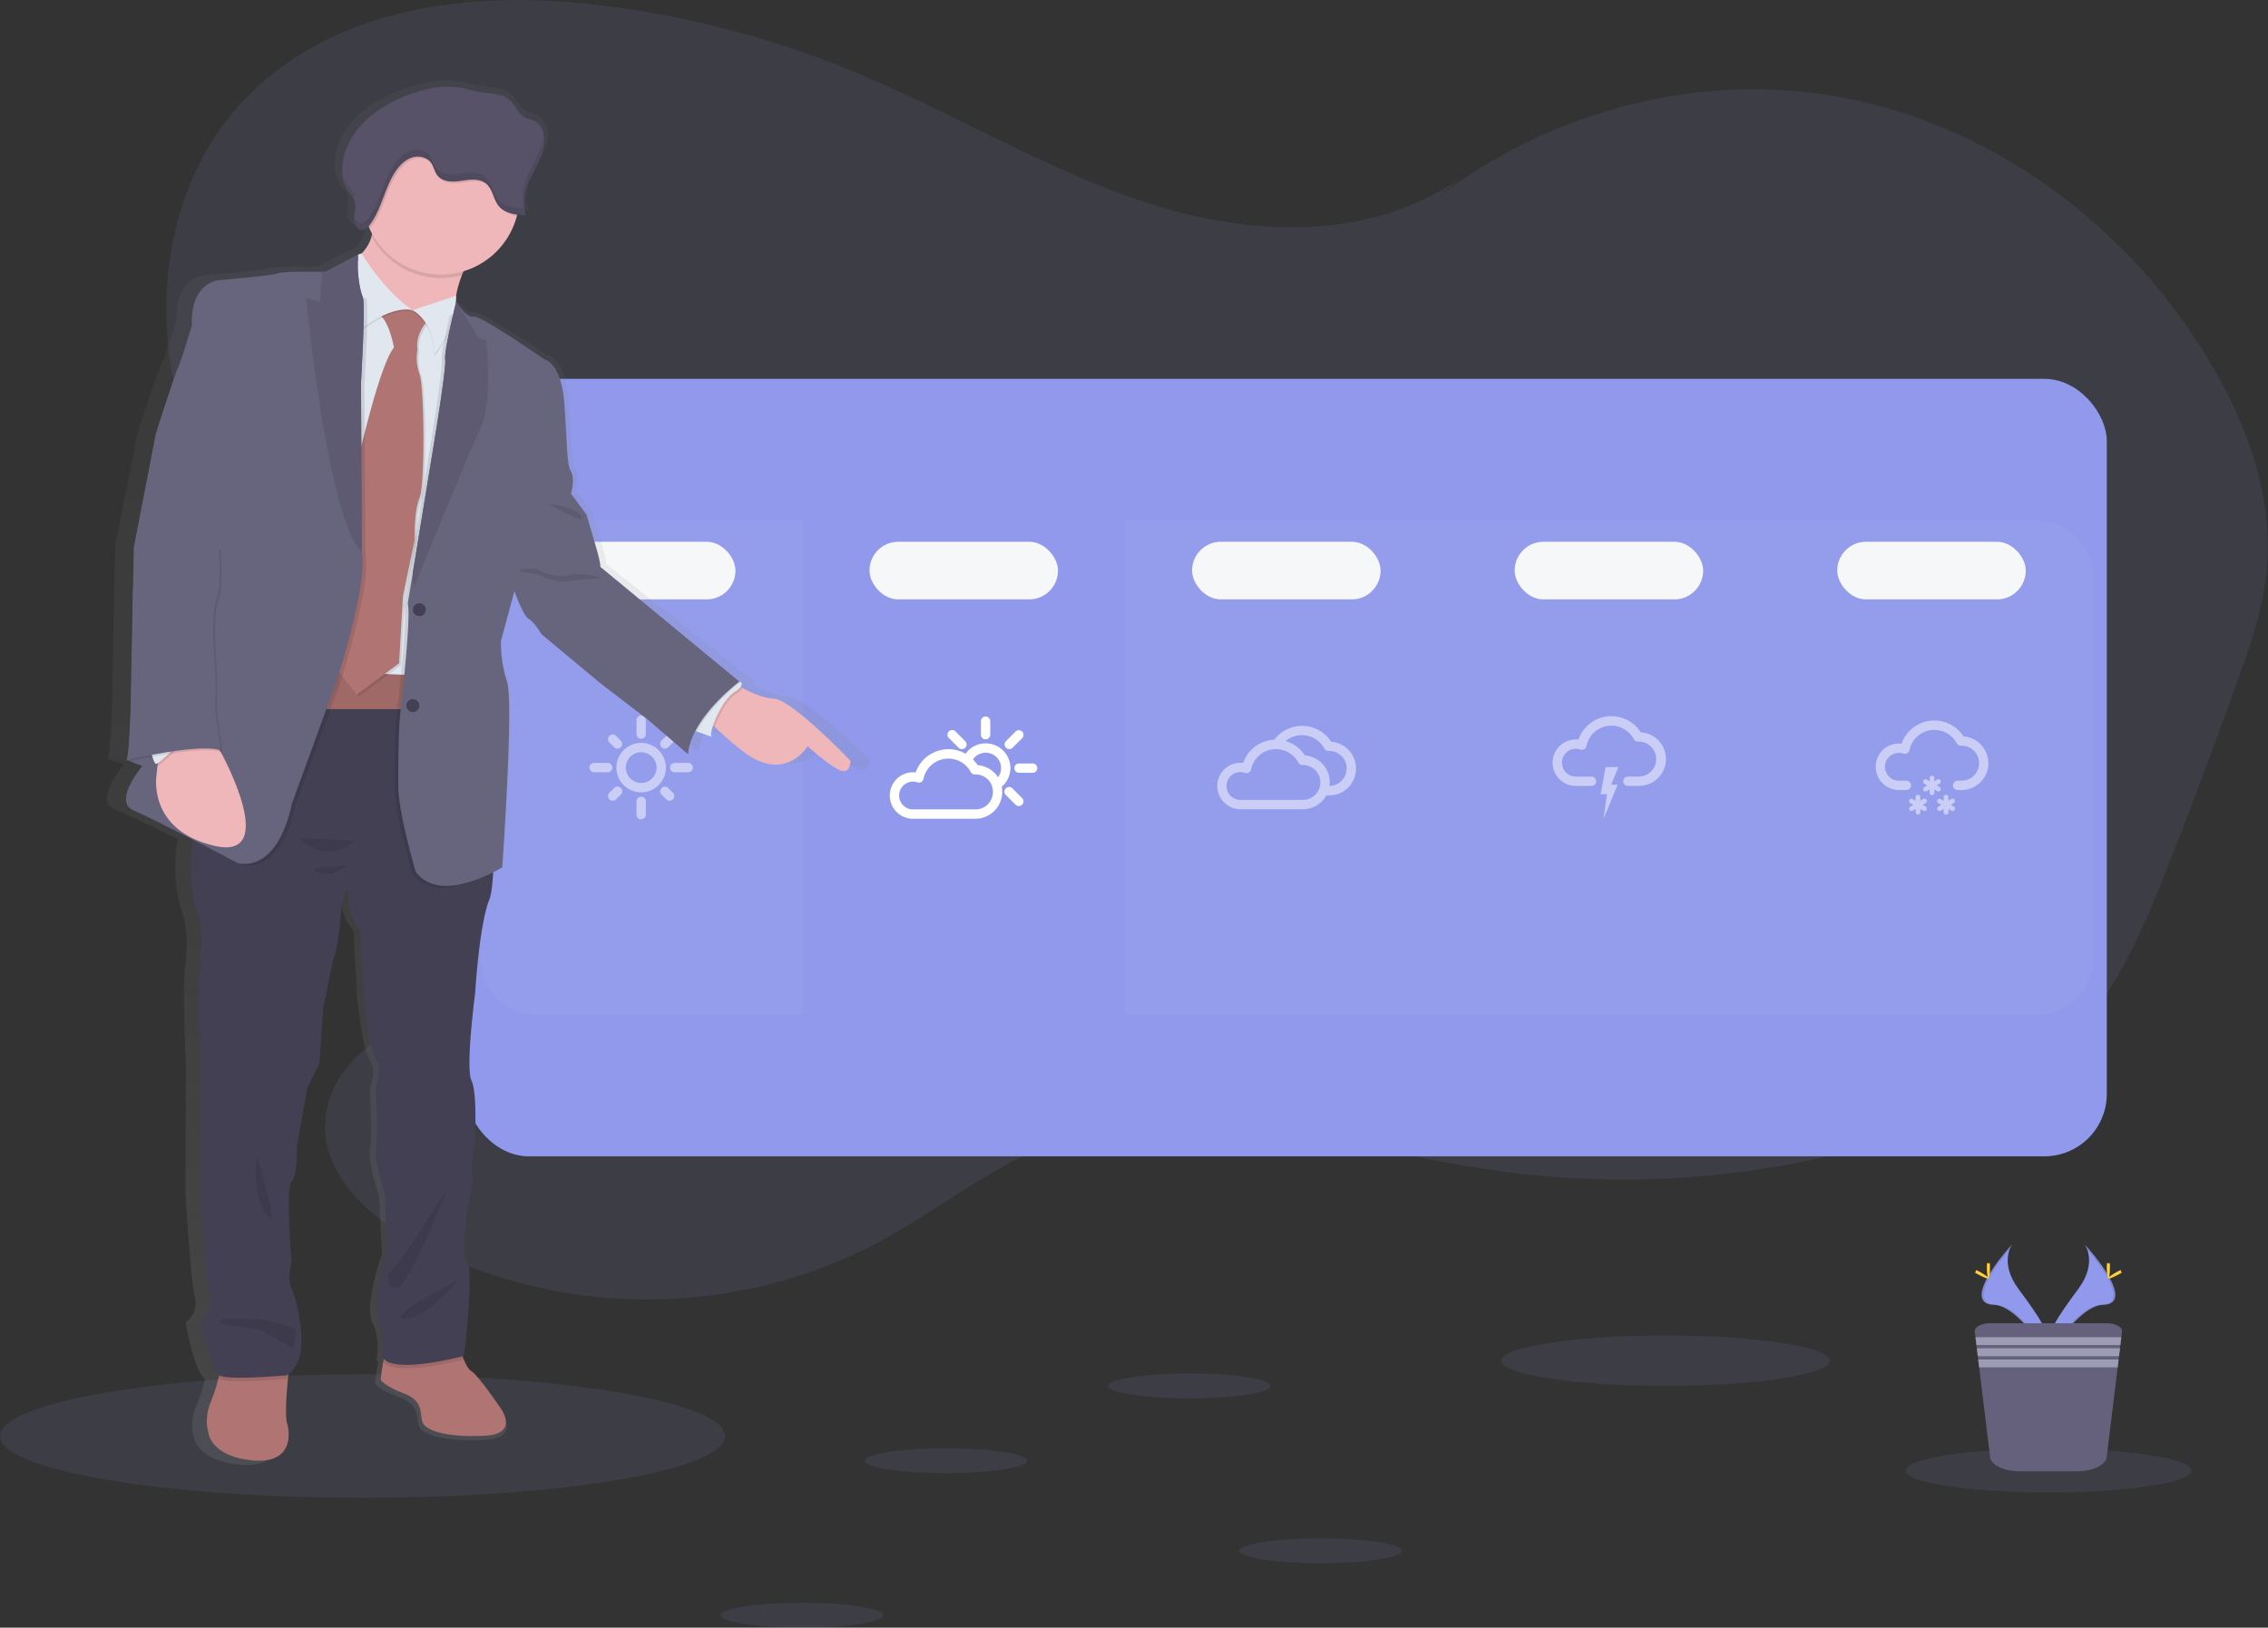 <svg id="119ba5e1-a42c-45e9-aad3-66da0c829769" data-name="Layer 1" xmlns="http://www.w3.org/2000/svg" xmlns:xlink="http://www.w3.org/1999/xlink" width="1101.15" height="790.45" viewBox="0 0 1101.15 790.45"><rect x="0" y="0" width="1101.15" height="790.45" fill="#333333" stroke="none"/><defs><linearGradient id="d34c74f8-f327-4968-abe7-f899c70f6e3c" x1="286.48" y1="766.2" x2="286.48" y2="93.7" gradientUnits="userSpaceOnUse"><stop offset="0" stop-color="gray" stop-opacity="0.25"/><stop offset="0.54" stop-color="gray" stop-opacity="0.12"/><stop offset="1" stop-color="gray" stop-opacity="0.1"/></linearGradient></defs><title>weather</title><path d="M758.6,141.21c-43.78,30.47-100.57,28.5-150.34,12.65s-95.48-44.09-144-64.16A470.28,470.28,0,0,0,337.8,56.92c-61.8-7-130.81,1.53-173.87,50.8-47.95,54.87-44.27,153.82,7.59,204.19,26.38,25.62,60.93,38.19,91,58.19s58,53.22,55.45,91.83c-2.38,35.74-30,63.16-58.57,80.37-22.08,13.3-49.29,27.82-51.95,55.37-2.57,26.65,20.3,47.54,42.14,59.41,71.25,38.75,159,38.38,230-1,25.32-14,48.6-32.71,75.15-43.65,69.73-28.73,146.56.19,220.39,10.76a443.07,443.07,0,0,0,187.44-13.56c36.57-10.74,73.27-27.15,98.95-57.73,18.52-22,30.06-49.95,40.9-77.5q17.32-44.08,33.31-88.78c6.39-17.89,12.69-36.12,14.34-55.26,3-34.69-9.62-69-26.79-98.24-40.77-69.49-109.45-118.36-183.78-130.77s-153.09,11.83-210.77,64.88" transform="translate(-49.43 -54.77)" fill="#9099eb" opacity="0.1"/><ellipse cx="176" cy="697.43" rx="176" ry="29.99" fill="#9099eb" opacity="0.1"/><rect x="226.43" y="183.98" width="796.46" height="377.59" rx="30.34" ry="30.34" fill="#9099eb"/><g opacity="0.2"><path d="M439.1,547.7H310.29a27.94,27.94,0,0,1-27.94-27.94V335.35a27.93,27.93,0,0,1,27.94-27.94H439.1Z" transform="translate(-49.43 -54.77)" fill="#fff" opacity="0.2"/></g><g opacity="0.2"><path d="M1037.87,547.7H909.07V307.41h128.8a27.93,27.93,0,0,1,27.94,27.94V519.76A27.94,27.94,0,0,1,1037.87,547.7Z" transform="translate(-49.43 -54.77)" fill="#fff" opacity="0.2"/></g><g opacity="0.2"><rect x="702.9" y="252.63" width="156.74" height="240.29" fill="#fff" opacity="0.2"/></g><g opacity="0.2"><rect x="546.16" y="252.63" width="156.74" height="240.29" fill="#fff" opacity="0.2"/></g><g opacity="0.2"><rect x="389.42" y="252.63" width="156.74" height="240.29" fill="#9099eb" opacity="0.2"/></g><path d="M527.94,413.82a2.27,2.27,0,0,1-2.27-2.27V405a2.27,2.27,0,1,1,4.54,0v6.57A2.27,2.27,0,0,1,527.94,413.82Z" transform="translate(-49.43 -54.77)" fill="#fff"/><path d="M516.44,418.58a2.26,2.26,0,0,1-1.6-.66l-4.64-4.65a2.27,2.27,0,1,1,3.2-3.21l4.65,4.65a2.27,2.27,0,0,1-1.61,3.87Z" transform="translate(-49.43 -54.77)" fill="#fff"/><path d="M544.09,446.22a2.28,2.28,0,0,1-1.61-.66l-4.64-4.65a2.27,2.27,0,1,1,3.21-3.2l4.64,4.64a2.27,2.27,0,0,1-1.6,3.87Z" transform="translate(-49.43 -54.77)" fill="#fff"/><path d="M550.77,430.08H544.2a2.27,2.27,0,0,1,0-4.54h6.57a2.27,2.27,0,0,1,0,4.54Z" transform="translate(-49.43 -54.77)" fill="#fff"/><path d="M539.44,418.58a2.27,2.27,0,0,1-1.6-3.87l4.64-4.65a2.27,2.27,0,1,1,3.21,3.21l-4.64,4.65A2.3,2.3,0,0,1,539.44,418.58Z" transform="translate(-49.43 -54.77)" fill="#fff"/><path d="M540,427.81a12,12,0,0,0-21.77-7A16.87,16.87,0,0,0,494,429.89a11.34,11.34,0,0,0-3.89.23,11.3,11.3,0,0,0-8.38,13.58,11.27,11.27,0,0,0,11,8.69H523a13.31,13.31,0,0,0,3-.35,13.05,13.05,0,0,0,9.79-15.19A12,12,0,0,0,540,427.81Zm-15,19.81a8.08,8.08,0,0,1-2,.23H492.68a6.75,6.75,0,0,1-1.55-13.31,6.86,6.86,0,0,1,1.56-.19,6.6,6.6,0,0,1,2.15.36,2.29,2.29,0,0,0,1.86-.18,2.26,2.26,0,0,0,1.09-1.51,12.34,12.34,0,0,1,22.89-3.45.31.31,0,0,1,.05.1,2.3,2.3,0,0,0,2.07,1.19h.25a8.46,8.46,0,0,1,7.24,4,8.78,8.78,0,0,1,1,2.5,9.19,9.19,0,0,1,.23,1.87A8.51,8.51,0,0,1,525,447.62Zm6.08-18.54a13.2,13.2,0,0,0-7-2.73,16.79,16.79,0,0,0-2.25-2.78A7.47,7.47,0,1,1,534,432.23,13.08,13.08,0,0,0,531.08,429.08Z" transform="translate(-49.43 -54.77)" fill="#fff"/><g opacity="0.5"><path d="M707.44,425a13,13,0,0,0-11.69-10,16.87,16.87,0,0,0-27.63-1A16.87,16.87,0,0,0,653,425.26a11.29,11.29,0,1,0-1.29,22.51H682a13.29,13.29,0,0,0,3-.35,13.05,13.05,0,0,0,8.38-6.34h1.34a13.31,13.31,0,0,0,3-.35A13.06,13.06,0,0,0,707.44,425Zm-19.77,16A8.5,8.5,0,0,1,684,443a8.76,8.76,0,0,1-2,.23H651.66a6.75,6.75,0,0,1-1.55-13.32,6.87,6.87,0,0,1,3,0,5.94,5.94,0,0,1,.72.21,2.29,2.29,0,0,0,3-1.7,12.37,12.37,0,0,1,12.08-9.83,11.8,11.8,0,0,1,1.69.12,12.34,12.34,0,0,1,9.17,6.36,2.24,2.24,0,0,0,2.06,1.19H682a8.5,8.5,0,0,1,5.63,14.85Zm9-4.77a8.18,8.18,0,0,1-1.77.23,12.86,12.86,0,0,0-.23-4.81,13,13,0,0,0-11.69-10,16.88,16.88,0,0,0-9.32-7,12.32,12.32,0,0,1,18.74,3.62,2.26,2.26,0,0,0,2.07,1.19h.25a8.5,8.5,0,0,1,2,16.77Z" transform="translate(-49.43 -54.77)" fill="#fff"/></g><g opacity="0.5"><path d="M998,446.46l-1.46-.85,1.46-.84a1.14,1.14,0,0,0-1.13-2l-1.47.85V442a1.14,1.14,0,1,0-2.27,0v1.67l-1.45-.84a1.14,1.14,0,0,0-1.13,2l1.45.83-1.45.84a1.13,1.13,0,0,0-.41,1.55,1.14,1.14,0,0,0,1,.57,1,1,0,0,0,.56-.16l1.45-.83v1.69a1.14,1.14,0,0,0,2.27,0v-1.69l1.47.84a1,1,0,0,0,.56.16,1.16,1.16,0,0,0,1-.57A1.14,1.14,0,0,0,998,446.46Z" transform="translate(-49.43 -54.77)" fill="#fff"/><path d="M991.17,437l-1.46-.84,1.46-.85a1.12,1.12,0,0,0,.41-1.54,1.13,1.13,0,0,0-1.55-.42l-1.46.85v-1.68a1.14,1.14,0,0,0-2.27,0v1.67l-1.45-.83a1.13,1.13,0,1,0-1.13,2l1.45.84-1.45.83a1.13,1.13,0,0,0,.57,2.12,1.12,1.12,0,0,0,.56-.15l1.45-.84v1.7a1.14,1.14,0,0,0,2.27,0v-1.7L990,439a1.18,1.18,0,0,0,.57.15,1.14,1.14,0,0,0,.57-2.12Z" transform="translate(-49.43 -54.77)" fill="#fff"/><path d="M984.36,446.46l-1.46-.85,1.46-.84a1.14,1.14,0,0,0-1.13-2l-1.47.85V442a1.14,1.14,0,1,0-2.27,0v1.67l-1.44-.84a1.14,1.14,0,0,0-1.14,2l1.45.83-1.45.84a1.13,1.13,0,0,0-.41,1.55,1.14,1.14,0,0,0,1,.57,1.1,1.1,0,0,0,.57-.16l1.44-.83v1.69a1.14,1.14,0,0,0,2.27,0v-1.69l1.47.84a1,1,0,0,0,.56.16,1.14,1.14,0,0,0,.57-2.12Z" transform="translate(-49.43 -54.77)" fill="#fff"/><path d="M1014.44,422.4a13.05,13.05,0,0,0-11.69-10,16.88,16.88,0,0,0-30.08,3.53,11.29,11.29,0,1,0-1.29,22.51H975a2.27,2.27,0,0,0,0-4.54h-3.65a6.72,6.72,0,0,1-6.56-5.2,6.77,6.77,0,0,1,5-8.12,6.84,6.84,0,0,1,3.72.17,2.27,2.27,0,0,0,3-1.69,12.34,12.34,0,0,1,22.94-3.35,2.26,2.26,0,0,0,2.06,1.19h.26a8.5,8.5,0,0,1,2,16.77,8.74,8.74,0,0,1-2,.23h-1.89a2.27,2.27,0,0,0,0,4.54h1.89a13,13,0,0,0,12.69-16.05Z" transform="translate(-49.43 -54.77)" fill="#fff"/></g><g opacity="0.5"><path d="M848,436.1a13.29,13.29,0,0,1-3,.35h-5.17a2.27,2.27,0,0,1,0-4.54H845a8.76,8.76,0,0,0,2-.23,8.5,8.5,0,0,0-2-16.77h-.26a2.24,2.24,0,0,1-2.06-1.19,12.35,12.35,0,0,0-23,3.35,2.26,2.26,0,0,1-3,1.69,6.76,6.76,0,0,0-7.9,2.85,6.76,6.76,0,0,0,5.74,10.3h7.6a2.27,2.27,0,0,1,0,4.54h-7.6a11.29,11.29,0,0,1-9.6-17.22,11.35,11.35,0,0,1,10.89-5.29A16.87,16.87,0,0,1,846,410.41a13,13,0,0,1,2,25.69Z" transform="translate(-49.43 -54.77)" fill="#fff"/><polygon points="782.21 381.09 785.41 381.09 778.56 397.63 780.2 385.71 777.15 385.71 779.56 372.5 785.79 372.5 782.21 381.09" fill="#fff"/></g><g opacity="0.5"><path d="M360.72,413.56a2.27,2.27,0,0,1-2.26-2.27v-6.57a2.27,2.27,0,1,1,4.53,0v6.57A2.27,2.27,0,0,1,360.72,413.56Z" transform="translate(-49.43 -54.77)" fill="#fff"/><path d="M344.46,429.82h-6.57a2.27,2.27,0,0,1,0-4.54h6.57a2.27,2.27,0,0,1,0,4.54Z" transform="translate(-49.43 -54.77)" fill="#fff"/><path d="M360.72,452.65a2.27,2.27,0,0,1-2.26-2.27v-6.57a2.27,2.27,0,0,1,4.53,0v6.57A2.27,2.27,0,0,1,360.72,452.65Z" transform="translate(-49.43 -54.77)" fill="#fff"/><path d="M383.55,429.82H377a2.27,2.27,0,0,1,0-4.54h6.56a2.27,2.27,0,0,1,0,4.54Z" transform="translate(-49.43 -54.77)" fill="#fff"/><path d="M360.72,439.56a12,12,0,1,1,12-12A12,12,0,0,1,360.72,439.56Zm0-19.48a7.47,7.47,0,1,0,7.48,7.47A7.48,7.48,0,0,0,360.72,420.08Z" transform="translate(-49.43 -54.77)" fill="#fff"/><path d="M349.23,418.32a2.26,2.26,0,0,1-1.61-.66l-2.32-2.32a2.27,2.27,0,0,1,3.21-3.21l2.32,2.32a2.27,2.27,0,0,1-1.6,3.87Z" transform="translate(-49.43 -54.77)" fill="#fff"/><path d="M346.9,443.64a2.27,2.27,0,0,1-1.6-3.87l2.32-2.32a2.27,2.27,0,1,1,3.21,3.21L348.51,443A2.3,2.3,0,0,1,346.9,443.64Z" transform="translate(-49.43 -54.77)" fill="#fff"/><path d="M374.55,443.64a2.28,2.28,0,0,1-1.61-.66l-2.32-2.32a2.27,2.27,0,0,1,3.21-3.21l2.32,2.32a2.27,2.27,0,0,1-1.6,3.87Z" transform="translate(-49.43 -54.77)" fill="#fff"/><path d="M372.22,418.32a2.27,2.27,0,0,1-1.6-3.87l2.32-2.32a2.27,2.27,0,0,1,3.21,3.21l-2.32,2.32A2.28,2.28,0,0,1,372.22,418.32Z" transform="translate(-49.43 -54.77)" fill="#fff"/></g><rect x="265.53" y="263.1" width="91.54" height="28" rx="14" ry="14" fill="#f6f7f9"/><rect x="422.14" y="263.1" width="91.54" height="28" rx="14" ry="14" fill="#f6f7f9"/><rect x="578.76" y="263.1" width="91.54" height="28" rx="14" ry="14" fill="#f6f7f9"/><rect x="735.38" y="263.1" width="91.54" height="28" rx="14" ry="14" fill="#f6f7f9"/><rect x="892" y="263.1" width="91.54" height="28" rx="14" ry="14" fill="#f6f7f9"/><path d="M471.57,423.59s-29.84-29.95-39.18-30.38c-5.37-.24-11.57-2.93-15.87-5.16l-1.1-.58c1-1.31.47-2-.05-2.37a2.4,2.4,0,0,0-.55-.26l-71.14-56.2c.67-1.07-3.11-13-3.11-13l-3.78-12.43-8-10.35s2.23-7.24,0-10.86-1.77-12.14-3.33-32.79-10-21.93-10-21.93S282.76,205.58,279,206.22c-3.52.59-8.22-6.22-8.84-7.14l-.07-.1s0,.09-.06.24q.08-1.17.06-2.37h0c0-.29,0-.57,0-.86h0A49.46,49.46,0,0,1,273,186c.28-.69.56-1.34.84-1.94A39.25,39.25,0,0,0,301.1,157c.06-.23.11-.46.17-.69,1.61.2,3.24.29,4.82.35h.3a13.38,13.38,0,0,1-1.07-3.41H305a15.19,15.19,0,0,1-.19-1.77c.12.39.25.78.4,1.17a21.76,21.76,0,0,1,1.62-10.53c1.83-4.65,4.64-8.88,6.65-13.46a20.35,20.35,0,0,0,2.07-9.87,11.67,11.67,0,0,0-.91-3.56,1,1,0,0,0,0,.16c0,.25,0,.5,0,.76a9.51,9.51,0,0,0-4.64-5.65c-1.8-.88-3.91-1.1-5.58-2.21-4.93-3.26-4.65-8.54-11.22-10.24-5.28-1.37-10.87-1.35-16.2-2.78-11.5-3.06-21.22-1.15-32.34,2.79-8.32,3.33-16.44,7.6-22.72,13.93s-10.56,15-10,23.82a16.31,16.31,0,0,0,2.31,7.92c1.33,2.08,3.33,3.81,4,6.17.8,2.72-.31,5.6-.32,8.44,0,2.58,1.81,5.6,4.24,5.56a2.91,2.91,0,0,0,1-.09,4.72,4.72,0,0,0,2.18-1.51c.15.34.3.68.46,1,.38.81.8,1.61,1.25,2.38-.07.43-.15.86-.25,1.27a19.25,19.25,0,0,1-5.05,8.41,3.79,3.79,0,0,0-1.7.54h0l-.49.24-16.22,8.18-1.78,0c-5.24-.07-20.35-.19-22.67.74-2.82,1.15-30.09,3.34-30.09,3.34s-14.53.85-13.78,22c0,0-5.49,17.93-7.12,20.91s-11.26,32.07-11.26,32.07L105.42,319l-1.34,61.59s0,7-.22,15.31c-.49,13.82-1.18,25.28-2.14,27.27h0l1,.4a4,4,0,0,1-.16.46l.88-.2,6.23,2.32S94.3,443.6,105.42,448c5.49,2.17,18.5,8.46,30.27,14.27a75.86,75.86,0,0,0,3.07,38.52,63.9,63.9,0,0,1,.75,21.86c-1.77,11.07.15,47.69.15,47.69l-.15,64.16s2.37,41.16,4.45,50-4.45,12.5-4.45,12.5,4.27,24.19,9.45,27.4c-.1.47-.22,1-.35,1.47a79.79,79.79,0,0,1-3.91,11.58c-3.56,8.37-1.33,14.33-1.33,14.33s.29,11.79,21.63,14.2,20.46-12.5,18.68-18.17c-1.09-3.47-.3-14.25.49-22.11.06-.63.12-1.24.18-1.82,1.31-.84,3-2.63,5-6.45,4.14-8.23,0-28.1-3-34.63s-.3-13.63-.3-13.63-3.26-36.62,0-39.73,2.67-17,2.67-17l5.34-28.68,6.22-12.2,1.78-26.69,5-23.56s2.07-2,3.85-20.72,4.15-12.78,4.15-12.78c-.88,12.49,5.93,18.74,5.93,18.74l1.86,32.65s2.29,24.4,6.08,30.37,0,13.34,0,13.34,1.25,23.27.15,30.09,4.36,22.43,4.36,22.43l1.48,28.1s-8.89,25.26-4.74,33.5,2.08,17.88,2.08,17.88a4.17,4.17,0,0,0,.88,1.49c-.11.43-.22.87-.32,1.33a79,79,0,0,0-1.3,9.1s2.22,3,12.15,6.67,7.71,9.94,9.19,13.92,11.56,7.51,31.42,6.66,7.26-15.18,7.26-15.18-10.37-14.62-13.93-16.61c-1.23-.69-2.52-2.94-3.7-5.63-.22-.5-.43-1-.64-1.54l.83-.21s5.29-42,1.44-46,1.27-31.23,1.27-31.23,2.58-9.07,1.4-11.63,1.18-12.49,1.18-12.49,1.78-27-1.49-33.21,1.78-42.59,1.78-42.59,2.08-34.06,7.32-46.26c1-2.24,1.56-7,1.92-13.2,2.9-1.41,4.7-2.49,4.7-2.49s6-80.9,2.44-90.91A58.57,58.57,0,0,1,293,365l6.89-24.48s4.45,12.13,7.34,13.62,6.45,7.46,6.45,7.46l30.45,24.27,23.57,17.24,20.9,17.25A29.3,29.3,0,0,1,392.37,409l.74.27c3.86,1.39,8.76,3.11,7.56,2.41-.66-.39-.31-2.58.72-5.45l.89.86A171.74,171.74,0,0,0,416,418.48c22.11,16.88,33.72-2,33.72-2s11.12,9.64,16.6,11.77S471.57,423.59,471.57,423.59Z" transform="translate(-49.43 -54.77)" fill="url(#d34c74f8-f327-4968-abe7-f899c70f6e3c)"/><path d="M234.29,725s2.12,3,11.55,6.62,7.32,9.86,8.73,13.81,11,7.46,29.86,6.61,6.9-15.06,6.9-15.06-9.86-14.51-13.24-16.48c-1.17-.68-2.39-2.92-3.52-5.58a104.23,104.23,0,0,1-3.81-11.61s-31.12,4.23-33.37,7.33a15.48,15.48,0,0,0-1.85,5.33A82.11,82.11,0,0,0,234.29,725Z" transform="translate(-49.43 -54.77)" fill="#b07473"/><path d="M150.5,749.82s.28,11.69,20.56,14.08,19.43-12.39,17.74-18c-1-3.44-.28-14.14.47-21.94.47-5,.94-8.77.94-8.77s-34.08.71-33.8,2.54a22.87,22.87,0,0,1-.93,6.4,81.53,81.53,0,0,1-3.71,11.49C148.39,743.9,150.5,749.82,150.5,749.82Z" transform="translate(-49.43 -54.77)" fill="#b07473"/><path d="M391,401.2c.58,1.2,2,3.24,5.47,6.64a165.64,165.64,0,0,0,13.05,11.31c21,16.75,32-2,32-2s10.56,9.58,15.78,11.69,5-4.65,5-4.65S434,394.51,425.12,394.08c-5.11-.24-11-2.9-15.08-5.12-3-1.64-5.06-3-5.06-3l-7.62,7.35-6.64,6.4S390.45,400,391,401.2Z" transform="translate(-49.43 -54.77)" fill="#efb7b9"/><path d="M237.39,710.67a15.48,15.48,0,0,0-1.85,5.33c5.24,7.63,36.41-.37,39-1a104.23,104.23,0,0,1-3.81-11.61S239.64,707.57,237.39,710.67Z" transform="translate(-49.43 -54.77)" opacity="0.1"/><path d="M155.48,724.11a3,3,0,0,0,.65.42c5.07,2.3,31-.06,31-.06a2.67,2.67,0,0,0,2.16-.53c.47-5,.94-8.77.94-8.77s-34.08.71-33.8,2.54A22.87,22.87,0,0,1,155.48,724.11Z" transform="translate(-49.43 -54.77)" opacity="0.1"/><path d="M146.12,500.84a66,66,0,0,1,.72,21.68c-1.69,11,.14,47.32.14,47.32l-.14,63.66s2.25,40.84,4.22,49.56-4.22,12.4-4.22,12.4,4.22,25.07,9.29,27.38,31-.06,31-.06,3.1,1.13,7-7,0-27.88-2.82-34.37-.28-13.52-.28-13.52-3.1-36.33,0-39.42,2.53-16.9,2.53-16.9l5.07-28.45L204.58,571l1.69-26.48,4.79-23.37s2-2,3.66-20.57,3.94-12.67,3.94-12.67c-.84,12.39,5.63,18.58,5.63,18.58l1.77,32.4s2.18,24.22,5.78,30.13,0,13.24,0,13.24,1.19,23.1.14,29.86,4.14,22.25,4.14,22.25l1.41,27.89s-8.45,25.06-4.5,33.23,2,17.74,2,17.74c3.1,9.87,39.75,0,39.75,0s5-41.68,1.37-45.62,1.21-31,1.21-31,2.45-9,1.33-11.54,1.12-12.4,1.12-12.4,1.69-26.76-1.41-32.95,1.69-42.25,1.69-42.25,2-33.8,6.95-45.91c.92-2.22,1.49-6.93,1.83-13.14,1.49-27.61-1.83-84.87-1.83-84.87l-13.78-18.88-14.38-.76L245,373.15l-26.06-1.38L193.2,370.4l-31.44-1.67s-6.47,58-15.64,83.1a66.07,66.07,0,0,0-2.91,10.76A78.45,78.45,0,0,0,146.12,500.84Z" transform="translate(-49.43 -54.77)" fill="#444053"/><path d="M222.74,180l11.2,27.46,24.29,4s12.89,4.44,12.25-6.55c-.33-5.82,1.47-12,3.23-16.52a56.47,56.47,0,0,1,3.11-6.71s-49.85-28.1-47.1-18.59a12.45,12.45,0,0,1,.12,6.4C228.35,175.75,222.74,180,222.74,180Z" transform="translate(-49.43 -54.77)" fill="#efb7b9"/><polygon points="202.47 325.23 147.83 325.23 150.64 344.38 203.59 344.38 202.47 325.23" fill="#b07473"/><polygon points="202.47 325.23 147.83 325.23 150.64 344.38 203.59 344.38 202.47 325.23" opacity="0.1"/><path d="M391,401.2c.58,1.2,2,3.24,5.47,6.64,1.85-5.43,6-13.33,10.2-16A11,11,0,0,0,410,389c-3-1.64-5.06-3-5.06-3l-7.62,7.35Z" transform="translate(-49.43 -54.77)" opacity="0.1"/><path d="M383.71,408.45s1.86.72,4.08,1.55c3.67,1.39,8.33,3.1,7.18,2.39-1.82-1.12,4.52-17.32,10.89-21.4,4.74-3,3.85-4.44,3.08-5a1.9,1.9,0,0,0-.51-.25l-5.14-1.84Z" transform="translate(-49.43 -54.77)" fill="#e1e7ef"/><path d="M229.72,163.13a12.45,12.45,0,0,1,.12,6.4,38.14,38.14,0,0,0,43.87,18.9,56.47,56.47,0,0,1,3.11-6.71S227,153.62,229.72,163.13Z" transform="translate(-49.43 -54.77)" opacity="0.1"/><path d="M225.42,150a38.1,38.1,0,1,0,38.09-38.09A37.86,37.86,0,0,0,225.42,150Z" transform="translate(-49.43 -54.77)" fill="#efb7b9"/><path d="M191.9,380.07l24.29,1.09,28,1.25,13.66.62,1-9.14,10.79-94.58,3.59-71.61h-9.72l-26.82-4.44-9.53-3.56h0L214.72,195l-10.14,20.71-3.38,94.84-8,59.83Z" transform="translate(-49.43 -54.77)" fill="#e1e7ef"/><path d="M225.07,275.09s9.71-42.46,16.47-50.7c0,0-2.53-14.58-8.13-16.48s8.56-4.65,8.56-4.65l8.66,3,8.66,3.54s-7.61,6.76-6.34,15.63A22.79,22.79,0,0,0,254,237.27c2.32,5.92,2.74,53.87,0,60.21s-2.32,20.28-2.32,20.28L246,345l-1.9,32.74L223.59,393l-14.37-18Z" transform="translate(-49.43 -54.77)" opacity="0.1"/><path d="M224.22,274.24s9.72-42.46,16.48-50.7c0,0-2.54-14.57-8.13-16.47s8.55-4.65,8.55-4.65l8.66,3,8.66,3.54s-7.6,6.76-6.33,15.63a22.85,22.85,0,0,0,1,11.83c2.33,5.91,2.75,53.87,0,60.2s-2.32,20.28-2.32,20.28l-5.7,27.25-1.91,32.74-20.49,15.21-14.36-17.95Z" transform="translate(-49.43 -54.77)" fill="#b07473"/><path d="M270.89,199.25l-21.11,7s10.55,5.44,10.56,21.5C260.34,227.77,271.08,214.66,270.89,199.25Z" transform="translate(-49.43 -54.77)" opacity="0.1"/><path d="M270.89,198.4l-21.11,7s10.55,5.44,10.56,21.49C260.34,226.92,271.08,213.82,270.89,198.4Z" transform="translate(-49.43 -54.77)" fill="#e1e7ef"/><path d="M225.05,178.72s10.37,17.89,24.73,27.55c0,0-8.7-3.22-24.73,9C225.05,215.3,215.1,179.53,225.05,178.72Z" transform="translate(-49.43 -54.77)" opacity="0.1"/><path d="M225.05,177.88s10.37,17.88,24.73,27.55c0,0-8.7-3.22-24.73,9C225.05,214.46,215.1,178.69,225.05,177.88Z" transform="translate(-49.43 -54.77)" fill="#e1e7ef"/><path d="M383.71,408.45s1.86.72,4.08,1.55c6.28-12.14,19-22.27,21.15-24a1.9,1.9,0,0,0-.51-.25l-5.14-1.84Z" transform="translate(-49.43 -54.77)" opacity="0.1"/><path d="M241.12,438.59c.64,14.15,8.45,40.35,8.45,40.35,9.82,13.6,31.56,3.62,39.27-.54,1.49-27.61-1.83-84.87-1.83-84.87l-13.78-18.88-14.38-.76,10.79-94.58,3.59-71.61h-5.37c-1.74,7.28-4.48,19.58-4,22.6.7,4.37-6.63,47.89-6.63,47.89l-9.06,55.44-2.48,15.11c.82,2.53.21,13.28-.72,24.41-.27,3.11-.55,6.26-.83,9.26-1,10.27-2,18.86-2,18.86C240.91,411,241.12,438.59,241.12,438.59Z" transform="translate(-49.43 -54.77)" opacity="0.1"/><path d="M242.81,437.74c.64,14.16,8.45,40.35,8.45,40.35,12,16.69,42-2.11,42-2.11s5.7-80.27,2.32-90.2a60.23,60.23,0,0,1-2.95-19.65l6.54-24.29s4.23,12,7,13.52,6.12,7.39,6.12,7.39l28.94,24.08,22.39,17.11,19.86,17.11c1.48-17.74,24.93-35.27,24.93-35.27L340.83,330c.63-1.06-3-12.89-3-12.89l-3.59-12.33-7.6-10.27s2.11-7.18,0-10.77-1.69-12-3.17-32.53S314,229.46,314,229.46,283,207.91,279.36,208.54c-3.35.6-7.82-6.16-8.41-7.08l-.06-.1s-6,23.73-5.33,28.1-6.63,47.88-6.63,47.88l-9.06,55.44-2.48,15.12c1.84,5.66-3.52,52.52-3.52,52.52C242.6,410.14,242.81,437.74,242.81,437.74Z" transform="translate(-49.43 -54.77)" fill="#67647e"/><path d="M143.21,462.59c12.11,6.24,23.34,12.19,23.34,12.19s18.74,6.2,26.34-29l21.83-59.85s.57-1.78,1.47-4.76c.74-2.43,1.7-5.67,2.73-9.39,4.29-15.25,10-38.54,7.91-47.68v-.71l-.43-81.81s2.31-38.46.87-41.63a1.66,1.66,0,0,0-.11-.24h0L214.72,195l-10.14,20.71-3.38,94.84-8,59.83-31.44-1.67s-6.47,58-15.64,83.1A66.07,66.07,0,0,0,143.21,462.59Z" transform="translate(-49.43 -54.77)" opacity="0.1"/><path d="M114.44,448.45c10.57,4.36,50.42,25.48,50.42,25.48s18.74,6.21,26.34-29L213,385.08s15.35-47.75,12.11-61.83v-.71l-.43-81.82s2.31-38.45.87-41.62c-1.35-3-3-11.91-2.29-19.49.05-.4.09-.8.14-1.2l-.48.26-15.42,8.11-1.69,0c-5-.07-19.34-.19-21.54.74-2.68,1.13-28.59,3.31-28.59,3.31s-13.8.84-13.09,21.86c0,0-5.22,17.79-6.76,20.74s-10.71,31.82-10.71,31.82l-10.71,55.22-1.26,61.11s-.14,39-2.25,42.25l7.6,3S103.88,444.08,114.44,448.45Z" transform="translate(-49.43 -54.77)" fill="#67647e"/><path d="M151.91,413.8l4.79,6.34s29.29,53.09-3.38,45.35S125.43,431,125.43,431l2-18.59Z" transform="translate(-49.43 -54.77)" fill="#efb7b9"/><path d="M193.17,700.39c-.7-.14-12.11-4.93-20-4.93s-18.45-.85-17.18,1.27,16.48,2.39,20.84,4.5,13.66,7.89,14.51,8.17S193.17,700.39,193.17,700.39Z" transform="translate(-49.43 -54.77)" opacity="0.1"/><path d="M271.75,676.45c-.14.84-16.9,19.66-26.19,18.84S271.75,676.45,271.75,676.45Z" transform="translate(-49.43 -54.77)" opacity="0.1"/><path d="M266.82,631.52s-18,45.77-23.8,48.17-6.62-5.64-3.52-7.89S252.18,654.76,266.82,631.52Z" transform="translate(-49.43 -54.77)" opacity="0.1"/><path d="M174.16,616.45s-3,16.9,4.5,27.89S174.16,616.45,174.16,616.45Z" transform="translate(-49.43 -54.77)" opacity="0.1"/><path d="M221.48,463.23c.32-.26-26.9-1.41-26.9-1.41S206.83,475.2,221.48,463.23Z" transform="translate(-49.43 -54.77)" opacity="0.1"/><path d="M218.1,474.92l-16.48,1.55S207.39,483.51,218.1,474.92Z" transform="translate(-49.43 -54.77)" opacity="0.1"/><path d="M315.55,299.31s14.79,2,16.2,6.34S315.55,299.31,315.55,299.31Z" transform="translate(-49.43 -54.77)" opacity="0.1"/><path d="M341.74,335.5c-1.12-.42-10.28-3.1-16.75-1.41s-15.64-3.1-15.64-3.1-9.29-.28-7.46,1,7.32.7,10.42,2.54,11.25,3.38,13.3,2.53S341.74,335.5,341.74,335.5Z" transform="translate(-49.43 -54.77)" opacity="0.1"/><path d="M249.87,332.78l.34,7.65s25.91-63.65,32.38-77.32,2.83-43.37,2.83-43.37l-3.67-.85L271,201.46l-.06-.1s-6,23.73-5.33,28.1-6.63,47.88-6.63,47.88Z" transform="translate(-49.43 -54.77)" fill="#67647e"/><path d="M198,199.46S208.65,309,225.14,322.54l-.43-81.82s2.31-38.45.87-41.62c-1.35-3-3-11.91-2.29-19.49l-.34-.94-15.42,8.11-1.69,0-1,14.61Z" transform="translate(-49.43 -54.77)" fill="#67647e"/><path d="M249.87,332.78l.34,7.65s25.91-63.65,32.38-77.32,2.83-43.37,2.83-43.37l-3.67-.85L271,201.46l-.06-.1s-6,23.73-5.33,28.1-6.63,47.88-6.63,47.88Z" transform="translate(-49.43 -54.77)" opacity="0.1"/><path d="M198,199.46S208.65,309,225.14,322.54l-.43-81.82s2.31-38.45.87-41.62c-1.35-3-3-11.91-2.29-19.49l-.34-.94-15.42,8.11-1.69,0-1,14.61Z" transform="translate(-49.43 -54.77)" opacity="0.1"/><circle cx="203.6" cy="296.08" r="3.15" fill="#444053"/><circle cx="200.44" cy="342.69" r="3.15" fill="#444053"/><path d="M225.42,150a37.86,37.86,0,0,0,3.47,15.89l.5-.6c6.15-7.68,7.46-18.37,13-26.55,2-2.92,4.57-5.56,7.87-6.64s7.32-.25,9.35,2.62c1.28,1.82,1.66,4.2,3,6,2.58,3.39,7.53,3.3,11.68,2.67s8.87-1.34,12.07,1.43,3.43,7.53,6,10.74c2,2.45,4.92,3.57,8.05,4.1a38.09,38.09,0,1,0-75-9.63Z" transform="translate(-49.43 -54.77)" opacity="0.1"/><path d="M246.81,101.17c-7.9,3.31-15.62,7.54-21.59,13.83s-10,14.86-9.55,23.63a16.87,16.87,0,0,0,2.2,7.86c1.26,2.06,3.16,3.78,3.83,6.12.76,2.7-.3,5.56-.3,8.37s2.07,6.16,4.71,5.42a5.1,5.1,0,0,0,2.44-1.93c6.14-7.67,7.45-18.37,12.94-26.54,2-2.92,4.57-5.56,7.87-6.64s7.33-.26,9.36,2.62c1.28,1.82,1.65,4.2,3,6,2.57,3.39,7.53,3.3,11.67,2.67s8.87-1.34,12.08,1.42,3.43,7.53,6,10.74c3.15,3.91,8.71,4.42,13.64,4.62-2-4.49-1.3-9.83.44-14.44s4.41-8.81,6.32-13.35a21,21,0,0,0,2-9.8c-.29-3.35-2-6.72-4.94-8.22-1.71-.88-3.72-1.1-5.31-2.2-4.69-3.23-4.42-8.48-10.66-10.16-5-1.36-10.33-1.34-15.39-2.75C266.61,95.36,257.38,97.26,246.81,101.17Z" transform="translate(-49.43 -54.77)" fill="#585268"/><path d="M135.71,418.31s-8.59,8.45-9.72,8.31-2.81-7.61-2.81-7.61Z" transform="translate(-49.43 -54.77)" opacity="0.1"/><path d="M134.87,417.46s-8.59,8.45-9.72,8.31-2.82-7.6-2.82-7.6Z" transform="translate(-49.43 -54.77)" fill="#e1e7ef"/><path d="M111.77,424.65s36.62-8.45,45.77-4.51c0,0-3.38-20.7-2.82-24.5s-.14-17.05-.14-17.05-2.11-24.64.71-31.54,1.26-25.21,1.26-25.21l-41.68,19.85S114.31,419.15,111.77,424.65Z" transform="translate(-49.43 -54.77)" opacity="0.1"/><path d="M110.93,423.8s36.61-8.45,45.77-4.51c0,0-3.38-20.7-2.82-24.5s-.14-17-.14-17-2.11-24.65.7-31.55,1.27-25.2,1.27-25.2L114,340.85S113.46,418.31,110.93,423.8Z" transform="translate(-49.43 -54.77)" fill="#67647e"/><g opacity="0.1"><path d="M304.3,155.33c-1.71-4.35-1-9.42.69-13.82,1.74-4.62,4.41-8.81,6.32-13.35a21,21,0,0,0,2-9.8,1,1,0,0,0,0-.16,12.08,12.08,0,0,1,.87,3.54,21,21,0,0,1-2,9.8c-1.91,4.54-4.57,8.73-6.31,13.35A22.32,22.32,0,0,0,304.3,155.33Z" transform="translate(-49.43 -54.77)"/><path d="M225.54,163a5.17,5.17,0,0,0,2.45-1.93c6.14-7.67,7.45-18.37,12.94-26.54,2-2.92,4.57-5.56,7.86-6.64s7.33-.26,9.36,2.62c1.29,1.82,1.65,4.2,3,6,2.58,3.39,7.53,3.3,11.68,2.67s8.87-1.34,12.08,1.42,3.43,7.53,6,10.74c3.11,3.87,8.58,4.4,13.47,4.61a13.65,13.65,0,0,0,1,3.39c-4.94-.2-10.5-.71-13.65-4.62-2.58-3.21-2.91-8.06-6-10.74s-7.94-2.06-12.08-1.42-9.1.72-11.67-2.67c-1.34-1.77-1.71-4.15-3-6-2-2.88-6.07-3.7-9.36-2.62s-5.9,3.72-7.87,6.64c-5.49,8.17-6.8,18.87-12.94,26.54a5.1,5.1,0,0,1-2.44,1.93c-2.64.74-4.72-2.61-4.71-5.42v-.13C222.53,162.39,223.93,163.47,225.54,163Z" transform="translate(-49.43 -54.77)"/><path d="M217.3,143.11c1.27,2.06,3.17,3.78,3.83,6.12a7.39,7.39,0,0,1,.27,2c-.86-1.68-2.25-3.1-3.25-4.72a15.46,15.46,0,0,1-2-5.79A14,14,0,0,0,217.3,143.11Z" transform="translate(-49.43 -54.77)"/></g><ellipse cx="808.62" cy="660.81" rx="79.78" ry="12.24" fill="#9099eb" opacity="0.1"/><ellipse cx="389.42" cy="784.4" rx="39.46" ry="6.06" fill="#9099eb" opacity="0.1"/><ellipse cx="641.1" cy="753.13" rx="39.46" ry="6.06" fill="#9099eb" opacity="0.1"/><ellipse cx="459.31" cy="709.39" rx="39.46" ry="6.06" fill="#9099eb" opacity="0.1"/><ellipse cx="577.51" cy="673.06" rx="39.46" ry="6.06" fill="#9099eb" opacity="0.1"/><path d="M1061.5,659s6.64,8.69-3.07,21.8S1040.72,705,1044,713.13c0,0,14.64-24.35,26.57-24.69S1074.61,673.62,1061.5,659Z" transform="translate(-49.43 -54.77)" fill="#9099eb"/><path d="M1061.5,659a10.93,10.93,0,0,1,1.36,2.73c11.63,13.66,17.83,26.42,6.64,26.74-10.41.29-22.91,18.92-25.9,23.62a10.34,10.34,0,0,0,.36,1.07s14.64-24.35,26.57-24.69S1074.61,673.62,1061.5,659Z" transform="translate(-49.43 -54.77)" opacity="0.1"/><path d="M1073.85,670c0,3.06-.35,5.54-.77,5.54s-.77-2.48-.77-5.54.43-1.61.86-1.61S1073.85,667,1073.85,670Z" transform="translate(-49.43 -54.77)" fill="#ffd037"/><path d="M1078.08,673.69c-2.68,1.47-5,2.35-5.22,2s1.81-1.86,4.49-3.32,1.63-.4,1.83,0S1080.77,672.23,1078.08,673.69Z" transform="translate(-49.43 -54.77)" fill="#ffd037"/><path d="M1026.41,659s-6.64,8.69,3.07,21.8S1047.19,705,1044,713.13c0,0-14.65-24.35-26.57-24.69S1013.3,673.62,1026.41,659Z" transform="translate(-49.43 -54.77)" fill="#9099eb"/><path d="M1026.41,659a10.74,10.74,0,0,0-1.35,2.73c-11.63,13.66-17.83,26.42-6.65,26.74,10.41.29,22.91,18.92,25.9,23.62a10.28,10.28,0,0,1-.35,1.07s-14.65-24.35-26.57-24.69S1013.3,673.62,1026.41,659Z" transform="translate(-49.43 -54.77)" opacity="0.1"/><path d="M1014.07,670c0,3.06.34,5.54.76,5.54s.77-2.48.77-5.54-.43-1.61-.85-1.61S1014.07,667,1014.07,670Z" transform="translate(-49.43 -54.77)" fill="#ffd037"/><path d="M1009.83,673.69c2.68,1.47,5,2.35,5.23,2s-1.81-1.86-4.5-3.32-1.62-.4-1.82,0S1007.15,672.23,1009.83,673.69Z" transform="translate(-49.43 -54.77)" fill="#ffd037"/><ellipse cx="994.53" cy="714.15" rx="69.45" ry="10.66" fill="#9099eb" opacity="0.1"/><path d="M1079.7,701.43l-.33,2.71-.47,3.83-.19,1.6-.47,3.83-.2,1.6-.46,3.83-5.32,43.56c-.47,3.89-6.83,6.92-14.5,6.92h-27.61c-7.67,0-14-3-14.49-6.92l-5.32-43.56-.47-3.83-.19-1.6-.48-3.83L1009,708l-.46-3.83-.34-2.71c-.26-2.2,3.17-4.06,7.51-4.06h56.48C1076.53,697.37,1080,699.23,1079.7,701.43Z" transform="translate(-49.43 -54.77)" fill="#65617d"/><polygon points="1029.94 649.37 1029.47 653.19 959.58 653.19 959.12 649.37 1029.94 649.37" fill="#9d9cb5"/><polygon points="1029.28 654.79 1028.82 658.63 960.25 658.63 959.78 654.79 1029.28 654.79" fill="#9d9cb5"/><polygon points="1028.61 660.22 1028.15 664.05 960.91 664.05 960.45 660.22 1028.61 660.22" fill="#9d9cb5"/></svg>
